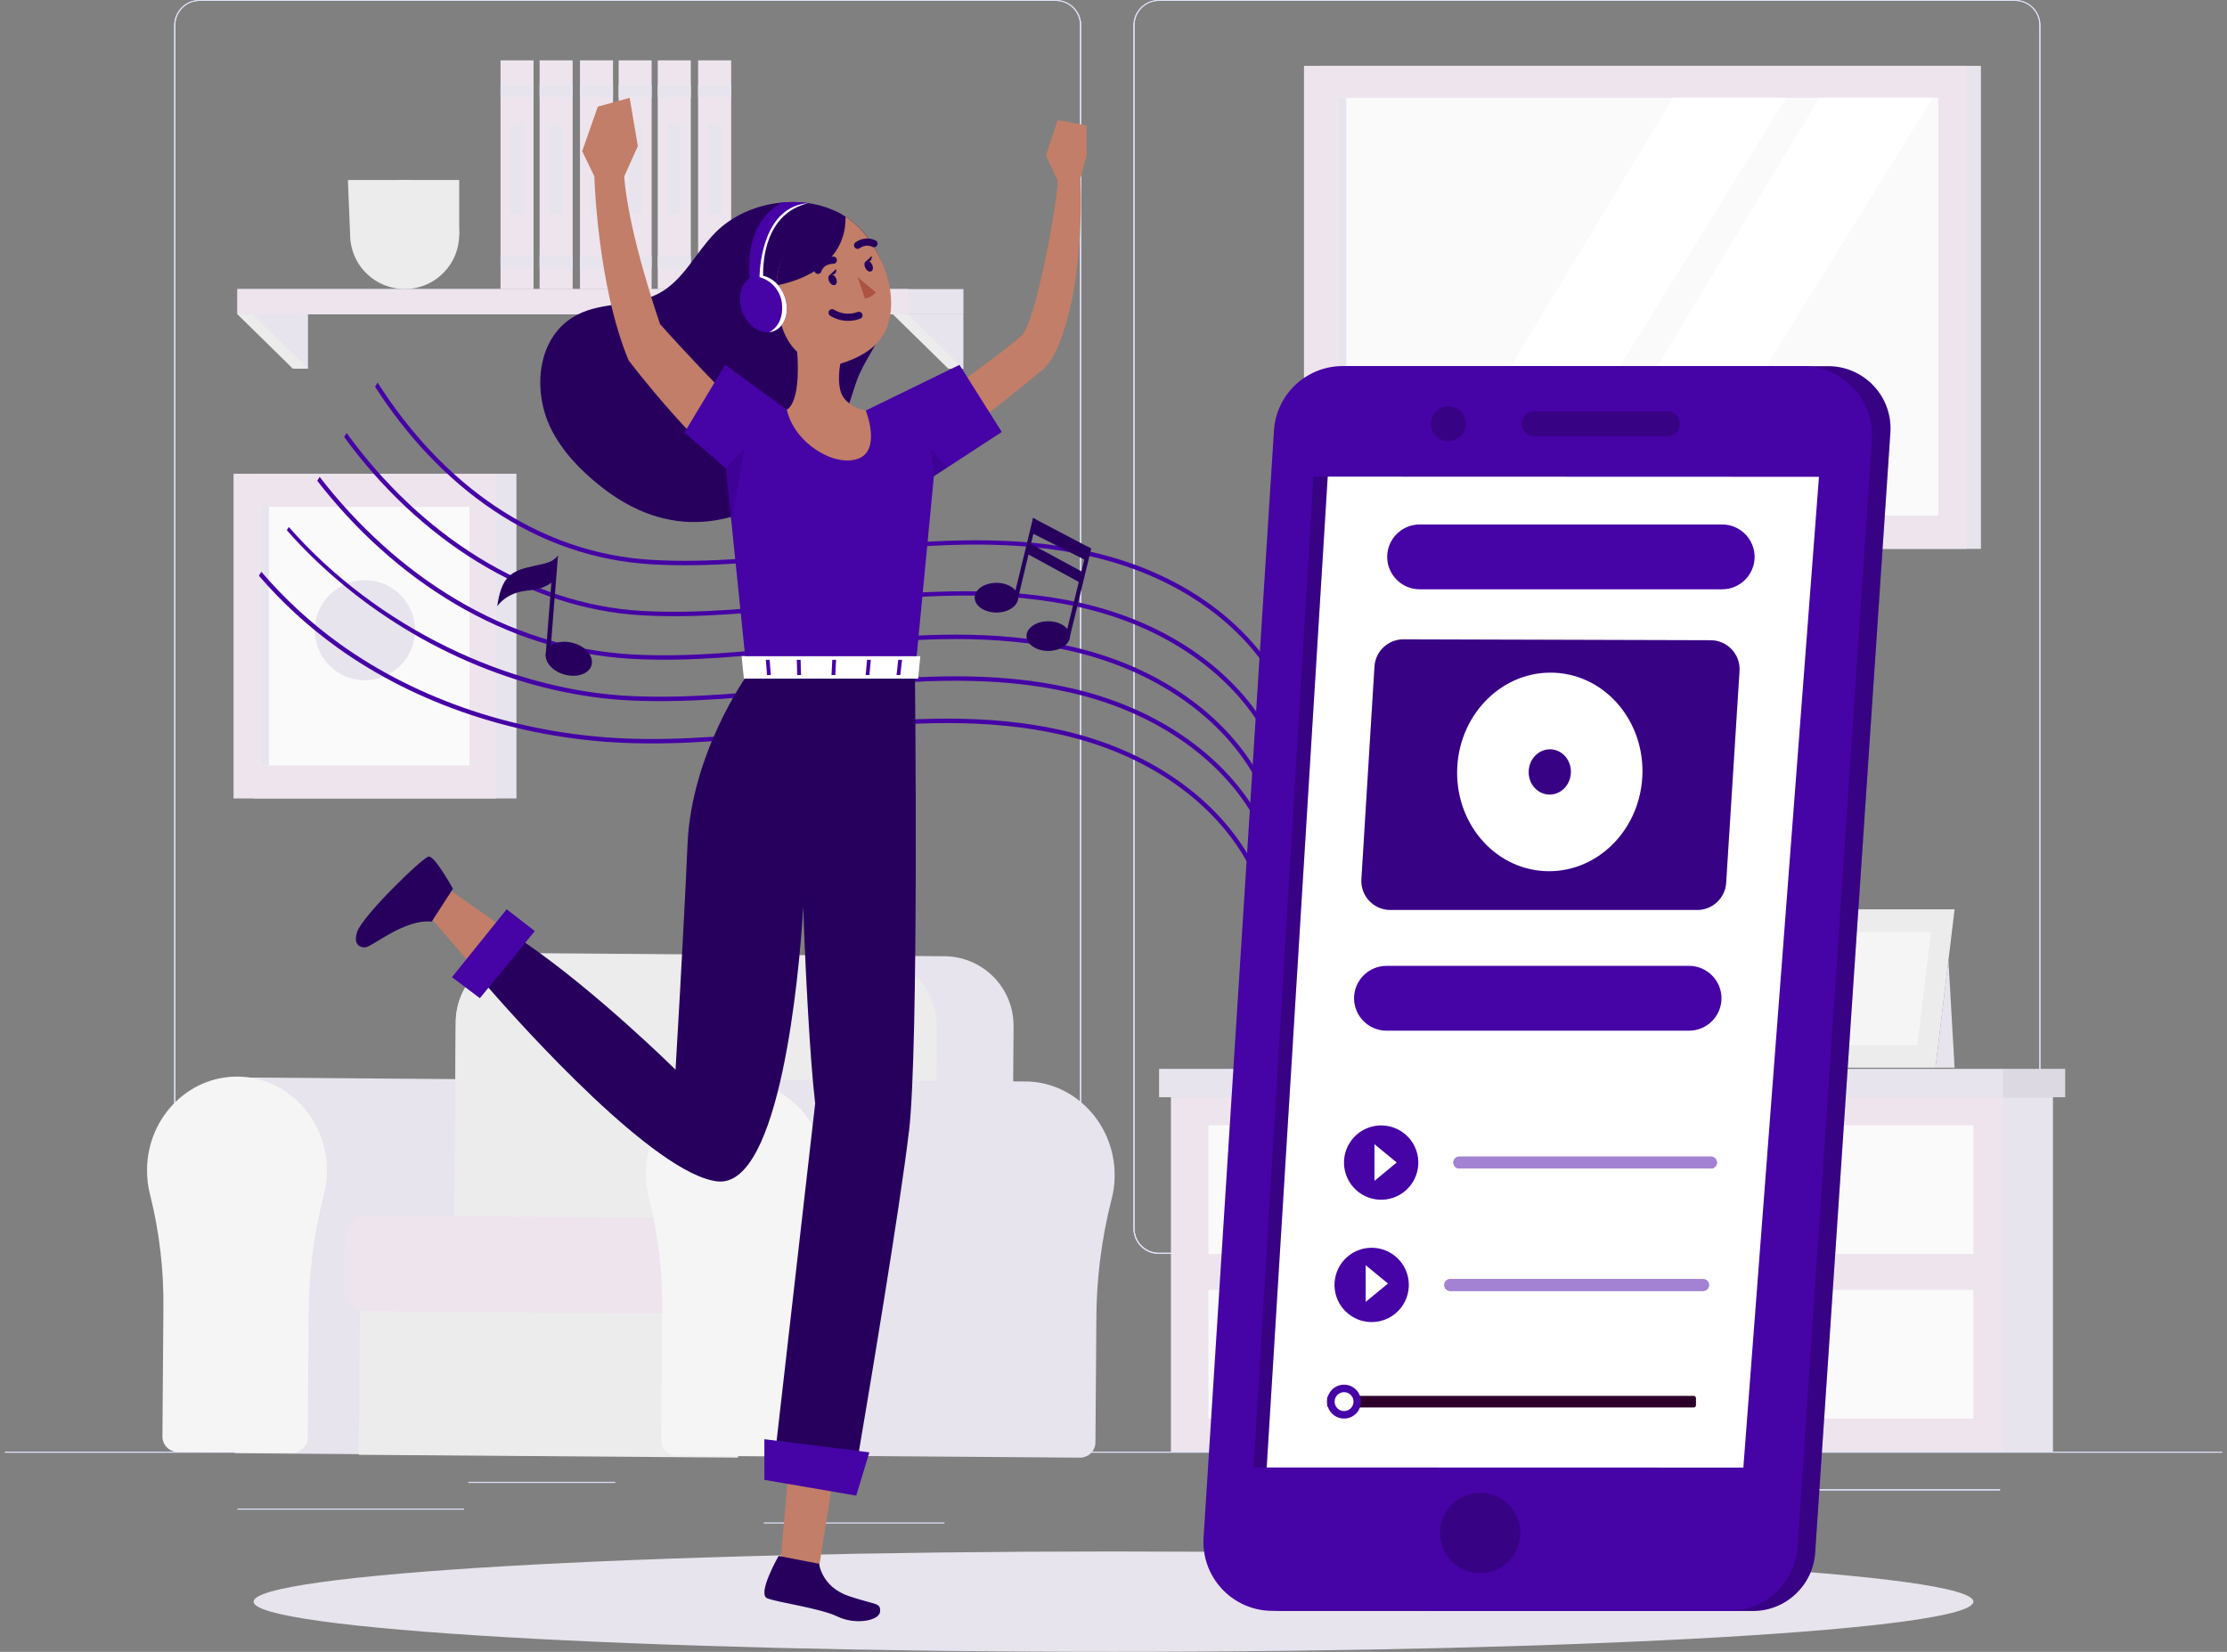 <svg width="310" height="230" viewBox="0 0 310 230" fill="none" xmlns="http://www.w3.org/2000/svg">
<rect x="0" y="0" width="310" height="230" fill="#808080" stroke="none"/>
<g clip-path="url(#clip0_38_5186)">
<path d="M278.408 207.362H220.908V207.516H278.408V207.362Z" fill="#DEE2F9"/>
<path d="M197.869 209.967H171.798V210.121H197.869V209.967Z" fill="#DEE2F9"/>
<path d="M146.974 174.587H27.77C25.826 174.587 24.251 173.006 24.251 171.062V3.494C24.27 1.562 25.838 0.006 27.77 0H146.974C148.919 0 150.5 1.581 150.5 3.525V171.062C150.5 173.006 148.919 174.587 146.974 174.587ZM27.77 0.124C25.912 0.124 24.406 1.636 24.406 3.494V171.062C24.406 172.92 25.912 174.426 27.77 174.432H146.974C148.833 174.432 150.339 172.92 150.345 171.062V3.494C150.345 1.636 148.833 0.13 146.974 0.124H27.77Z" fill="#DEE2F9"/>
<path d="M280.513 174.587H161.303C159.358 174.587 157.784 173.006 157.778 171.062V3.494C157.797 1.562 159.371 0.006 161.303 0H280.513C282.446 0.006 284.008 1.562 284.026 3.494V171.062C284.026 173.006 282.458 174.581 280.513 174.587ZM161.303 0.124C159.445 0.124 157.939 1.636 157.932 3.494V171.062C157.932 172.92 159.445 174.426 161.303 174.432H280.513C282.372 174.432 283.878 172.92 283.884 171.062V3.494C283.884 1.636 282.372 0.13 280.513 0.124H161.303Z" fill="#DEE2F9"/>
<path d="M309.338 202.121H0.662V202.275H309.338V202.121Z" fill="#DEE2F9"/>
<path d="M85.647 206.325H65.2V206.479H85.647V206.325Z" fill="#DEE2F9"/>
<path d="M131.473 211.98H106.316V212.134H131.473V211.98Z" fill="#DEE2F9"/>
<path d="M64.583 210.047H33.049V210.202H64.583V210.047Z" fill="#DEE2F9"/>
<path d="M278.408 207.362H220.908V207.516H278.408V207.362Z" fill="#DEE2F9"/>
<path d="M197.869 209.967H171.798V210.121H197.869V209.967Z" fill="#DEE2F9"/>
<path d="M146.974 174.587H27.77C25.826 174.587 24.251 173.006 24.251 171.062V3.494C24.27 1.562 25.838 0.006 27.77 0H146.974C148.919 0 150.5 1.581 150.5 3.525V171.062C150.5 173.006 148.919 174.587 146.974 174.587ZM27.77 0.124C25.912 0.124 24.406 1.636 24.406 3.494V171.062C24.406 172.92 25.912 174.426 27.77 174.432H146.974C148.833 174.432 150.339 172.92 150.345 171.062V3.494C150.345 1.636 148.833 0.13 146.974 0.124H27.77Z" fill="#DEE2F9"/>
<path d="M280.513 174.587H161.303C159.358 174.587 157.784 173.006 157.778 171.062V3.494C157.797 1.562 159.371 0.006 161.303 0H280.513C282.446 0.006 284.008 1.562 284.026 3.494V171.062C284.026 173.006 282.458 174.581 280.513 174.587ZM161.303 0.124C159.445 0.124 157.939 1.636 157.932 3.494V171.062C157.932 172.92 159.445 174.426 161.303 174.432H280.513C282.372 174.432 283.878 172.92 283.884 171.062V3.494C283.884 1.636 282.372 0.13 280.513 0.124H161.303Z" fill="#DEE2F9"/>
<path d="M275.748 9.168H183.491V76.422H275.748V9.168Z" fill="#E7E4ED"/>
<path d="M273.772 9.168H181.515V76.422H273.772V9.168Z" fill="#EEE4EE"/>
<path d="M269.809 13.619H186.207V71.767H269.809V13.619Z" fill="#FAFAFA"/>
<path d="M187.399 13.619H186.201V71.767H187.399V13.619Z" fill="#E7E4ED"/>
<path d="M269.037 13.619L232.984 71.767H218.155L253.27 13.619H269.037Z" fill="white"/>
<path d="M248.652 13.619L212.599 71.767H197.77L232.885 13.619H248.652Z" fill="white"/>
<path d="M285.773 152.776H169.952V202.121H285.773V152.776Z" fill="#E7E4ED"/>
<path d="M278.816 152.776H162.995V202.121H278.816V152.776Z" fill="#EEE4EE"/>
<path d="M274.698 156.69H168.211V174.605H274.698V156.69Z" fill="#FAFAFA"/>
<path d="M274.698 179.6H168.211V197.515H274.698V179.6Z" fill="#FAFAFA"/>
<path d="M287.477 148.825H161.346V152.776H287.477V148.825Z" fill="#E7E4ED"/>
<path opacity="0.05" d="M287.477 148.825H278.81V152.776H287.477V148.825Z" fill="black"/>
<path d="M251.961 126.612H272.08L269.42 148.658H249.115L251.961 126.612Z" fill="#ECECEC"/>
<path d="M254.43 129.767H268.796L266.895 145.51H252.399L254.43 129.767Z" fill="#F5F5F5"/>
<path d="M271.222 133.687L272.08 148.658H269.42L271.222 133.687Z" fill="#E7E4ED"/>
<path d="M255.227 129.767L253.196 145.51H252.399L254.43 129.767H255.227Z" fill="#E7E4ED"/>
<path d="M71.892 65.964H35.327V111.173H71.892V65.964Z" fill="#E7E4ED"/>
<path d="M69.077 65.964H32.511V111.173H69.077V65.964Z" fill="#EEE4EE"/>
<path d="M65.361 70.569H36.24V106.573H65.361V70.569Z" fill="#FAFAFA"/>
<path d="M37.426 70.569H36.24V106.573H37.426V70.569Z" fill="#E7E4ED"/>
<path d="M55.727 92.681C58.449 89.959 58.449 85.546 55.727 82.824C53.005 80.102 48.592 80.102 45.87 82.824C43.148 85.546 43.148 89.959 45.87 92.681C48.592 95.403 53.005 95.403 55.727 92.681Z" fill="#E7E4ED"/>
<path d="M33.098 150.029L32.703 202.343L74.121 202.652C75.3 202.627 76.239 201.658 76.226 200.472L76.35 183.767C76.325 178.044 77.029 172.34 78.442 166.79C78.807 165.407 78.955 163.975 78.875 162.548C78.529 156.085 73.547 150.794 67.349 150.306C67.052 150.276 66.756 150.276 66.472 150.276L33.092 150.022L33.098 150.029Z" fill="#E7E4ED"/>
<path d="M20.893 166.351C22.196 171.556 22.819 176.902 22.745 182.267L22.609 199.954C22.572 201.133 23.498 202.121 24.684 202.164L40.735 202.287C41.914 202.263 42.852 201.293 42.84 200.108L42.963 183.403C42.939 177.68 43.642 171.975 45.056 166.425C45.42 165.043 45.569 163.61 45.488 162.184C45.142 155.721 40.16 150.43 33.962 149.942C26.653 149.368 20.529 155.35 20.467 162.851C20.455 164.03 20.597 165.209 20.887 166.357L20.893 166.351Z" fill="#F5F5F5"/>
<path d="M50.178 170.812L49.94 202.561L102.747 202.957L102.985 171.208L50.178 170.812Z" fill="#ECECEC"/>
<path d="M141.091 142.886L140.826 178.427L130.146 178.346L63.181 177.84L63.447 142.299C63.484 137.379 67.182 133.348 71.948 132.78C72.355 132.73 72.769 132.7 73.189 132.706L131.491 133.144C136.831 133.187 141.128 137.546 141.085 142.886H141.091Z" fill="#E7E4ED"/>
<path d="M130.405 142.886L130.139 178.346L63.175 177.84L63.441 142.299C63.478 137.379 67.176 133.348 71.942 132.78L120.805 133.144C126.145 133.187 130.442 137.546 130.399 142.886H130.405Z" fill="#ECECEC"/>
<path d="M100.019 169.605C100.488 169.617 100.858 170.012 100.84 170.481L100.753 182.094C100.753 182.563 100.365 182.94 99.895 182.94L50.791 182.569C49.217 182.557 47.952 181.273 47.964 179.698L48.019 172.062C48.032 170.488 49.316 169.222 50.89 169.234L99.994 169.605C99.994 169.605 100.006 169.605 100.013 169.605H100.019Z" fill="#EEE4EE"/>
<path d="M99.932 150.263L99.537 202.577L150.382 202.96C151.561 202.936 152.506 201.966 152.487 200.781L152.611 184.075C152.592 178.353 153.296 172.648 154.704 167.098C155.074 165.715 155.222 164.283 155.136 162.857C154.79 156.393 149.814 151.103 143.616 150.615C143.32 150.584 143.023 150.584 142.733 150.584L99.926 150.263H99.932Z" fill="#E7E4ED"/>
<path d="M90.357 166.87C91.647 172.074 92.259 177.42 92.172 182.785L92.037 200.472C92.006 201.651 92.932 202.639 94.111 202.682L110.162 202.806C111.341 202.781 112.286 201.812 112.267 200.627L112.391 183.921C112.372 178.198 113.076 172.494 114.483 166.944C114.854 165.561 115.002 164.129 114.915 162.703C114.57 156.239 109.594 150.948 103.396 150.461C96.086 149.887 89.956 155.869 89.9 163.37C89.9 164.555 90.049 165.734 90.357 166.876V166.87Z" fill="#F5F5F5"/>
<path d="M134.109 40.251H33.049V43.758H134.109V40.251Z" fill="#E7E4ED"/>
<path d="M126.38 40.251H33.049V43.758H126.38V40.251Z" fill="#EEE4EE"/>
<path d="M33.049 43.758L40.772 51.339H42.871L40.772 43.758H33.049Z" fill="#ECECEC"/>
<path d="M35.141 43.758L42.871 51.339V43.758H35.141Z" fill="#E7E4ED"/>
<path d="M59.283 39.648C63.147 38.017 64.957 33.563 63.327 29.699C61.696 25.835 57.242 24.025 53.379 25.656C49.515 27.286 47.704 31.74 49.335 35.604C50.965 39.468 55.419 41.278 59.283 39.648Z" fill="#ECECEC"/>
<path d="M48.736 32.658L48.427 25.065H63.922V32.658H48.736Z" fill="#ECECEC"/>
<path d="M74.269 8.402H69.676V40.251H74.269V8.402Z" fill="#EEE4EE"/>
<path d="M79.714 8.402H75.115V40.251H79.714V8.402Z" fill="#EEE4EE"/>
<path d="M85.332 8.402H80.733V40.251H85.332V8.402Z" fill="#EEE4EE"/>
<path d="M74.269 35.584H69.676V37.294H74.269V35.584Z" fill="#E7E4ED"/>
<path d="M79.714 35.584H75.115V37.294H79.714V35.584Z" fill="#E7E4ED"/>
<path d="M85.332 35.584H80.733V37.294H85.332V35.584Z" fill="#E7E4ED"/>
<path d="M74.269 11.841H69.676V13.551H74.269V11.841Z" fill="#E7E4ED"/>
<path d="M79.714 11.841H75.115V13.551H79.714V11.841Z" fill="#E7E4ED"/>
<path d="M85.332 11.841H80.733V13.551H85.332V11.841Z" fill="#E7E4ED"/>
<path d="M78.319 17.403H76.516V29.806H78.319V17.403Z" fill="#E7E4ED"/>
<path d="M72.874 17.403H71.071V29.806H72.874V17.403Z" fill="#E7E4ED"/>
<path d="M83.937 17.403H82.134V29.806H83.937V17.403Z" fill="#E7E4ED"/>
<path d="M90.709 8.402H86.116V40.251H90.709V8.402Z" fill="#EEE4EE"/>
<path d="M96.16 8.402H91.561V40.251H96.16V8.402Z" fill="#EEE4EE"/>
<path d="M101.778 8.402H97.179V40.251H101.778V8.402Z" fill="#EEE4EE"/>
<path d="M90.709 35.584H86.116V37.294H90.709V35.584Z" fill="#E7E4ED"/>
<path d="M96.16 35.584H91.561V37.294H96.16V35.584Z" fill="#E7E4ED"/>
<path d="M101.778 35.584H97.179V37.294H101.778V35.584Z" fill="#E7E4ED"/>
<path d="M90.709 11.841H86.116V13.551H90.709V11.841Z" fill="#E7E4ED"/>
<path d="M96.16 11.841H91.561V13.551H96.16V11.841Z" fill="#E7E4ED"/>
<path d="M101.778 11.841H97.179V13.551H101.778V11.841Z" fill="#E7E4ED"/>
<path d="M94.765 17.403H92.963V29.806H94.765V17.403Z" fill="#E7E4ED"/>
<path d="M89.32 17.403H87.517V29.806H89.32V17.403Z" fill="#E7E4ED"/>
<path d="M100.383 17.403H98.58V29.806H100.383V17.403Z" fill="#E7E4ED"/>
<path d="M124.281 43.758L132.01 51.339H134.103L132.01 43.758H124.281Z" fill="#ECECEC"/>
<path d="M126.38 43.758L134.103 51.339V43.758H126.38Z" fill="#E7E4ED"/>
<path d="M155 230C221.107 230 274.698 226.871 274.698 223.012C274.698 219.152 221.107 216.023 155 216.023C88.893 216.023 35.302 219.152 35.302 223.012C35.302 226.871 88.893 230 155 230Z" fill="#E7E4ED"/>
<path d="M174.675 120.741L174.119 121.019C169.798 112.438 160.902 105.795 149.722 102.795C139.307 99.999 128.51 100.474 118.385 101.4C116.045 101.61 113.662 101.857 111.353 102.097C103.315 102.931 95.006 103.789 86.795 103.431C72.121 102.789 57.959 98.072 46.939 90.152C42.889 87.244 39.228 83.873 36.037 80.163L36.376 79.614C39.568 83.342 43.235 86.732 47.297 89.652C58.224 97.504 72.263 102.178 86.826 102.814C94.987 103.172 103.272 102.314 111.292 101.48C113.601 101.246 115.983 100.999 118.329 100.783C128.51 99.85 139.375 99.381 149.876 102.196C161.229 105.246 170.267 112.006 174.675 120.741Z" fill="#4603A6"/>
<path d="M175.842 114.852L175.286 115.13C170.965 106.549 162.069 99.906 150.888 96.906C140.474 94.109 129.676 94.578 119.552 95.504C117.212 95.72 114.829 95.967 112.52 96.202C104.482 97.035 96.173 97.9 87.962 97.541C73.615 96.912 58.632 90.757 46.853 80.651C44.34 78.496 42.025 76.218 39.926 73.829L40.204 73.378C52.471 87.374 70.948 96.177 87.993 96.924C96.154 97.282 104.445 96.424 112.458 95.591C114.767 95.35 117.15 95.103 119.496 94.887C129.676 93.961 140.542 93.486 151.043 96.307C162.396 99.356 171.434 106.11 175.842 114.852Z" fill="#4603A6"/>
<path d="M175.842 109.049L175.286 109.327C170.965 100.745 162.069 94.103 150.888 91.096C140.474 88.306 129.676 88.775 119.552 89.701C117.064 89.93 114.527 90.201 112.076 90.46C104.18 91.312 96.018 92.183 87.962 91.738C70.151 90.744 54.773 80.62 44.161 66.946L44.494 66.396C55.008 80.021 70.287 90.133 87.993 91.121C96 91.566 104.143 90.695 112.008 89.849C114.465 89.584 117.002 89.312 119.496 89.084C129.676 88.158 140.542 87.682 151.043 90.504C162.396 93.547 171.434 100.307 175.842 109.049Z" fill="#4603A6"/>
<path d="M177.243 102.993L176.688 103.27C172.366 94.689 163.47 88.04 152.29 85.04C141.875 82.243 131.072 82.719 120.953 83.645C118.465 83.873 115.928 84.145 113.477 84.404C105.581 85.25 97.42 86.127 89.363 85.676C73.287 84.781 58.274 75.051 47.908 60.846L48.248 60.284C58.514 74.459 73.423 84.17 89.394 85.065C97.401 85.509 105.538 84.639 113.409 83.793C115.866 83.528 118.403 83.256 120.898 83.028C130.59 82.145 141.912 81.62 152.444 84.447C163.797 87.491 172.835 94.251 177.243 102.993Z" fill="#4603A6"/>
<path d="M178.712 95.893L178.163 96.171C173.835 87.59 164.939 80.947 153.759 77.947C143.344 75.15 132.547 75.619 122.429 76.545C119.935 76.774 117.397 77.046 114.946 77.311C107.05 78.157 98.889 79.033 90.833 78.583C74.349 77.663 61.126 67.68 52.205 53.845L52.563 53.271C61.379 67.075 74.498 77.052 90.87 77.965C98.877 78.41 107.013 77.539 114.885 76.694C117.335 76.434 119.873 76.163 122.373 75.934C132.059 75.045 143.381 74.52 153.92 77.348C165.273 80.398 174.305 87.158 178.712 95.893Z" fill="#4603A6"/>
<path d="M141.727 83.219C141.727 84.361 140.375 85.287 138.702 85.287C137.029 85.287 135.677 84.361 135.677 83.219C135.677 82.077 137.029 81.151 138.702 81.151C140.375 81.151 141.727 82.077 141.727 83.219Z" fill="#27005E"/>
<path d="M141.616 83.731L141.017 83.589L143.801 72.119L144.307 72.409L141.616 83.731Z" fill="#27005E"/>
<path d="M148.938 88.565C148.938 89.707 147.586 90.633 145.913 90.633C144.24 90.633 142.888 89.707 142.888 88.565C142.888 87.423 144.24 86.497 145.913 86.497C147.586 86.497 148.938 87.423 148.938 88.565Z" fill="#27005E"/>
<path d="M148.826 89.084L148.228 88.936L151.382 76.107L151.907 76.373L148.826 89.084Z" fill="#27005E"/>
<path d="M150.395 81.151L142.888 77.058L143.233 75.595L150.746 79.669L150.395 81.151Z" fill="#27005E"/>
<path d="M151.666 76.255L143.801 72.119L143.567 74.187L151.142 78.015L151.666 76.255Z" fill="#27005E"/>
<path d="M82.35 92.609C82.011 93.825 80.319 94.412 78.572 93.924C76.825 93.436 75.683 92.053 76.016 90.843C76.35 89.633 78.047 89.041 79.794 89.528C81.541 90.016 82.684 91.399 82.35 92.609Z" fill="#27005E"/>
<path d="M77.671 77.36L76.566 91.374L75.948 91.325L76.751 81.132L76.998 77.99C77.257 77.829 77.486 77.626 77.671 77.36Z" fill="#27005E"/>
<path d="M77.671 77.36L77.041 80.891C76.948 80.978 76.856 81.058 76.751 81.132C76.022 81.7 75.09 81.99 74.17 82.132C73.547 82.231 72.911 82.274 72.294 82.423C71.084 82.725 69.954 83.404 69.213 84.41C69.46 82.855 69.787 81.163 70.979 80.126C71.911 79.311 73.189 79.07 74.393 78.78C75.282 78.564 76.257 78.447 76.998 77.99C77.257 77.829 77.486 77.626 77.671 77.36Z" fill="#27005E"/>
<path d="M122.867 45.882C121.873 48.425 120.076 50.592 119.2 53.179C117.41 58.469 116.508 62.896 111.878 66.563C102.772 73.798 92.969 75.187 83.554 67.668C80.788 65.464 78.263 62.853 76.695 59.686C74.084 54.42 74.658 46.69 80.461 43.77C83.955 42.005 88.314 42.69 91.759 40.825C95.129 39.004 96.839 35.195 99.513 32.448C101.902 29.997 105.328 28.522 108.835 28.201C110.063 28.083 111.304 28.108 112.508 28.281C114.175 28.522 115.78 29.047 117.218 29.874C122.317 32.8 125.157 40.029 122.873 45.882H122.867Z" fill="#27005E"/>
<path d="M126.941 58.056C126.941 58.056 140.431 48.604 142.32 46.585C144.209 44.567 147.234 28.059 147.234 25.157L145.598 21.626L147.234 16.712L151.265 17.471V21.632L150.382 24.91C150.382 24.91 151.29 40.054 146.777 49.32C146.326 50.24 145.684 51.049 144.894 51.697C141.566 54.426 131.436 62.655 127.565 64.748C122.904 67.267 126.935 58.068 126.935 58.068L126.941 58.056Z" fill="#C27E68"/>
<path d="M108.563 62.346C108.563 62.346 100.006 54.24 91.876 45.122C91.876 45.122 87.456 32.442 86.894 24.564L88.789 20.342L87.647 13.619L83.221 14.847L81.041 21.052L82.733 24.552C82.733 24.552 83.14 39.683 87.499 50.172C87.499 50.172 97.5 63.433 106.39 69.446C106.39 69.446 111.619 70.156 108.557 62.34L108.563 62.346Z" fill="#C27E68"/>
<path d="M116.064 205.214L113.712 220.116L108.526 218.777L109.865 203.658L116.064 205.214Z" fill="#C27E68"/>
<path d="M66.034 134.848L58.953 126.606L61.292 122.976L70.337 129.341L66.034 134.848Z" fill="#C27E68"/>
<path d="M126.522 157.542C125.318 167.926 120.749 195.12 119.57 202.034C119.391 203.071 119.299 203.658 119.299 203.658L107.915 202.269L108.106 200.602L113.471 153.652C113.088 150.362 112.767 145.837 112.508 141.41C112.069 133.953 111.823 126.767 111.804 126.193C111.804 126.18 111.804 126.168 111.804 126.156C111.804 126.156 111.804 126.211 111.804 126.31C111.779 126.724 111.755 127.082 111.736 127.366C111.736 127.434 111.736 127.508 111.724 127.582C111.724 127.619 111.724 127.656 111.724 127.693C111.236 134.953 108.686 165.462 99.871 164.493C91.228 163.53 72.837 143.071 68.003 137.533C67.244 136.663 66.818 136.157 66.818 136.157L71.263 130.039C71.874 130.434 72.497 130.841 73.121 131.273C83.029 138.058 94.037 148.936 94.037 148.936C94.037 148.936 95.148 130.323 95.704 117.544C96.259 104.764 104.013 93.992 104.013 93.992H127.361C127.361 93.992 127.929 145.596 126.534 157.542H126.522Z" fill="#27005E"/>
<path d="M106.402 200.392V206.053L119.187 208.245L121.015 202.219L106.402 200.392Z" fill="#4603A6"/>
<path d="M66.799 138.984L74.442 129.638L70.528 126.606L62.916 136.058L66.799 138.984Z" fill="#4603A6"/>
<path d="M108.384 216.647L114.02 217.733C114.02 217.733 114.36 220.968 118.187 222.246C122.015 223.524 122.601 223.129 122.503 224.407C122.404 225.685 119.039 226.271 116.601 225.092C114.162 223.913 108.279 223.129 106.803 222.543C105.334 221.956 108.384 216.647 108.384 216.647Z" fill="#27005E"/>
<path d="M139.455 60.142L131.837 65.112L129.997 66.31C129.997 66.31 127.88 88.429 127.349 93.992H103.995L101.828 72.829L101.044 65.174L95.271 60.229L100.945 50.802L109.514 57.031L120.515 57.161L133.559 50.802L139.449 60.149L139.455 60.142Z" fill="#4603A6"/>
<path d="M122.577 47.19C120.539 49.919 116.403 50.783 116.403 50.783C114.088 50.833 108.409 50.468 108.088 40.745C108.075 40.393 108.075 40.048 108.088 39.714C108.439 30.942 117.212 29.861 117.212 29.861C117.212 29.861 117.391 29.954 117.7 30.164C118.57 30.756 120.472 32.059 122.219 35.38C124.577 39.875 124.614 44.449 122.577 47.184V47.19Z" fill="#C27E68"/>
<path d="M115.829 43.542C115.829 43.542 117.471 44.684 119.564 43.906" stroke="#27005E" stroke-linecap="round" stroke-linejoin="round"/>
<path d="M113.86 37.64C113.86 37.64 114.181 36.276 116.002 36.226" stroke="#27005E" stroke-linecap="round" stroke-linejoin="round"/>
<path d="M119.379 34.152C119.379 34.152 120.379 33.331 121.657 33.923" stroke="#27005E" stroke-linecap="round" stroke-linejoin="round"/>
<path d="M116.372 38.727C116.564 39.122 116.508 39.548 116.243 39.671C115.983 39.794 115.613 39.578 115.422 39.183C115.23 38.788 115.286 38.362 115.551 38.239C115.811 38.115 116.181 38.331 116.366 38.727H116.372Z" fill="#27005E"/>
<path d="M121.398 36.837C121.589 37.233 121.533 37.658 121.268 37.782C121.009 37.905 120.638 37.689 120.447 37.294C120.256 36.899 120.311 36.473 120.577 36.35C120.836 36.226 121.206 36.442 121.398 36.837Z" fill="#27005E"/>
<path d="M115.557 38.239L116.391 37.449C116.391 37.449 116.595 38.368 115.557 38.239Z" fill="#27005E"/>
<path d="M120.496 36.442L121.33 35.652C121.33 35.652 121.533 36.572 120.496 36.442Z" fill="#27005E"/>
<path d="M119.379 38.572L120.385 41.542C120.385 41.542 121.046 41.585 121.929 40.727L119.379 38.572Z" fill="#AC5342"/>
<path d="M117.089 50.16C116.965 50.351 116.329 53.815 117.403 55.327C118.478 56.84 120.521 57.154 120.521 57.154C120.521 57.154 122.75 62.766 119.379 63.896C116.014 65.032 110.532 61.624 109.52 57.025C109.52 57.025 111.557 56.383 110.952 48.672C110.341 40.955 117.082 50.16 117.082 50.16H117.089Z" fill="#C27E68"/>
<path d="M117.7 30.17C117.829 38.202 108.483 39.659 108.094 39.721C108.446 30.948 116.409 29.479 116.409 29.479C116.409 29.479 117.397 29.96 117.7 30.17Z" fill="#27005E"/>
<path d="M109.643 41.628C108.902 39.992 106.908 38.443 105.742 39.578C104.124 41.153 106.205 43.881 107.711 44.116C108.365 44.215 109.267 44.264 109.693 43.641C110.057 43.11 109.977 42.363 109.649 41.628H109.643Z" fill="#C27E68"/>
<path opacity="0.2" d="M103.612 62.427L101.834 72.823L101.056 65.174L103.612 62.427Z" fill="#27005E"/>
<path opacity="0.2" d="M131.843 65.106L130.003 66.304L129.54 62.427L131.843 65.106Z" fill="#27005E"/>
<path d="M127.559 91.868L127.355 93.992H104.001L103.785 91.868H127.559Z" fill="white" stroke="white" stroke-miterlimit="10"/>
<path d="M107.297 93.992H106.773L106.606 91.868H107.137L107.297 93.992Z" fill="#4603A6"/>
<path d="M111.501 93.992H110.971L110.915 91.868H111.446L111.501 93.992Z" fill="#4603A6"/>
<path d="M116.385 91.868L116.274 93.992H115.743L115.854 91.868H116.385Z" fill="#4603A6"/>
<path d="M121.219 91.868L121.027 93.992H120.502L120.694 91.868H121.219Z" fill="#4603A6"/>
<path d="M125.565 91.868L125.324 93.992H124.799L125.034 91.868H125.565Z" fill="#4603A6"/>
<path d="M60.095 128.323L63.052 123.748C63.052 123.748 60.521 119.155 59.675 119.266C58.829 119.377 50.446 127.539 49.717 129.749C49.192 131.341 49.908 131.934 50.834 131.909C51.754 131.885 56.31 127.915 60.101 128.323H60.095Z" fill="#27005E"/>
<path d="M112.502 28.281C106.637 29.719 106.186 36.072 106.229 38.406C106.229 38.541 106.229 38.653 106.229 38.757C106.242 39.078 106.26 39.264 106.26 39.264L104.501 39.727C104.451 39.387 104.414 39.06 104.383 38.733C103.754 32.139 106.797 29.331 108.822 28.201C110.051 28.083 111.292 28.108 112.495 28.281H112.502Z" fill="#4603A6"/>
<path d="M107.68 46.11C107.483 46.184 107.273 46.233 107.069 46.252C107.057 46.252 107.05 46.252 107.05 46.252C105.581 46.394 104.013 45.233 103.328 43.4C102.624 41.505 103.106 39.535 104.39 38.727C104.532 38.634 104.68 38.56 104.84 38.504C105.13 38.393 105.439 38.344 105.735 38.344C105.902 38.344 106.063 38.362 106.229 38.399C107.458 38.628 108.637 39.69 109.205 41.208C109.989 43.313 109.31 45.505 107.686 46.11H107.68Z" fill="#4603A6"/>
<path d="M106.223 38.406C107.452 38.634 108.631 39.696 109.199 41.215C109.983 43.32 109.304 45.511 107.68 46.116C107.483 46.19 107.273 46.24 107.069 46.258C107.291 46.153 109.223 45.196 108.822 42.066C108.686 41.029 107.952 39.492 106.236 38.764C106.075 38.696 105.908 38.634 105.729 38.578C105.729 38.578 105.729 38.498 105.729 38.356C105.779 36.893 106.334 28.756 112.495 28.287C106.631 29.726 106.18 36.078 106.223 38.412V38.406Z" fill="white"/>
<path opacity="0.2" d="M112.508 141.41C112.069 133.953 111.823 126.767 111.804 126.193C111.804 126.18 111.804 126.168 111.804 126.156C112.032 122.631 112.502 115.593 112.502 115.593C112.502 115.593 114.138 132.471 112.502 141.41H112.508Z" fill="#27005E"/>
<path d="M188.547 50.969L254.486 50.987C259.505 50.987 263.481 55.234 263.141 60.247L252.671 216.209C252.362 220.765 248.578 224.308 244.01 224.308L178.626 224.29C173.619 224.29 169.65 220.061 169.971 215.06L179.885 59.099C180.176 54.531 183.966 50.969 188.547 50.969Z" fill="#4603A6"/>
<path opacity="0.2" d="M188.547 50.969L254.486 50.987C259.505 50.987 263.481 55.234 263.141 60.247L252.671 216.209C252.362 220.765 248.578 224.308 244.01 224.308L178.626 224.29C173.619 224.29 169.65 220.061 169.971 215.06L179.885 59.099C180.176 54.531 183.966 50.969 188.547 50.969Z" fill="black"/>
<path d="M186.917 50.969L250.998 50.987C256.548 50.987 260.943 55.685 260.573 61.229L250.226 215.357C249.887 220.394 245.701 224.314 240.645 224.308L177.113 224.29C171.576 224.29 167.187 219.61 167.538 214.085L177.336 59.957C177.657 54.901 181.849 50.969 186.917 50.969Z" fill="#4603A6"/>
<path opacity="0.2" d="M232.132 60.741H213.525C212.574 60.735 211.796 59.957 211.796 59.007C211.796 58.056 212.574 57.278 213.525 57.278H232.132C233.082 57.284 233.86 58.062 233.86 59.013C233.86 59.963 233.082 60.741 232.132 60.741Z" fill="black"/>
<path opacity="0.2" d="M204.055 59C204.055 60.34 202.968 61.426 201.628 61.426C200.289 61.426 199.202 60.34 199.202 59C199.202 57.661 200.289 56.574 201.628 56.574C202.968 56.574 204.055 57.661 204.055 59Z" fill="black"/>
<path opacity="0.2" d="M210.003 217.401C212.188 215.217 212.188 211.675 210.003 209.491C207.819 207.307 204.278 207.307 202.093 209.491C199.909 211.675 199.909 215.217 202.093 217.401C204.278 219.585 207.819 219.585 210.003 217.401Z" fill="black"/>
<path d="M176.323 204.325L242.676 204.343L253.202 66.39L184.818 66.365L176.323 204.325Z" fill="white"/>
<path opacity="0.2" d="M176.323 204.325H174.496L182.836 66.365H184.818L176.323 204.325Z" fill="black"/>
<path d="M235.12 143.509H192.998C190.516 143.509 188.485 141.478 188.485 138.997C188.485 136.515 190.516 134.484 192.998 134.484H235.12C237.601 134.484 239.633 136.515 239.633 138.997C239.633 141.478 237.601 143.509 235.12 143.509Z" fill="#4603A6"/>
<path d="M239.731 82.052H197.61C195.128 82.052 193.097 80.021 193.097 77.539C193.097 75.058 195.128 73.026 197.61 73.026H239.731C242.213 73.026 244.244 75.058 244.244 77.539C244.244 80.021 242.213 82.052 239.731 82.052Z" fill="#4603A6"/>
<path d="M235.749 194.354H185.071C184.887 194.354 184.738 194.504 184.738 194.688V195.638C184.738 195.823 184.887 195.972 185.071 195.972H235.749C235.934 195.972 236.083 195.823 236.083 195.638V194.688C236.083 194.504 235.934 194.354 235.749 194.354Z" fill="#2D002A"/>
<path d="M187.09 197.515C188.392 197.515 189.448 196.459 189.448 195.157C189.448 193.854 188.392 192.799 187.09 192.799C185.787 192.799 184.732 193.854 184.732 195.157C184.732 196.459 185.787 197.515 187.09 197.515Z" fill="#4603A6"/>
<path d="M188.411 195.157C188.411 195.885 187.825 196.472 187.096 196.472C186.368 196.472 185.781 195.885 185.781 195.157C185.781 194.428 186.368 193.842 187.096 193.842C187.825 193.842 188.411 194.428 188.411 195.157Z" fill="white"/>
<path d="M195.375 89.022L238.126 89.145C240.447 89.152 242.287 91.115 242.139 93.43L240.281 122.921C240.145 125.044 238.386 126.699 236.256 126.699H193.535C191.208 126.699 189.368 124.736 189.51 122.421L191.331 92.806C191.461 90.677 193.233 89.016 195.369 89.022H195.375Z" fill="#4603A6"/>
<path opacity="0.2" d="M195.375 89.022L238.126 89.145C240.447 89.152 242.287 91.115 242.139 93.43L240.281 122.921C240.145 125.044 238.386 126.699 236.256 126.699H193.535C191.208 126.699 189.368 124.736 189.51 122.421L191.331 92.806C191.461 90.677 193.233 89.016 195.369 89.022H195.375Z" fill="black"/>
<path d="M216.525 93.677C209.413 93.269 203.295 99.116 202.857 106.74C202.419 114.364 207.827 120.877 214.939 121.285C222.05 121.692 228.168 115.846 228.607 108.222C229.045 100.597 223.637 94.084 216.525 93.677ZM215.55 110.629C213.926 110.537 212.698 109.055 212.796 107.314C212.895 105.573 214.29 104.24 215.914 104.338C217.538 104.431 218.766 105.913 218.667 107.654C218.569 109.395 217.173 110.728 215.55 110.629Z" fill="white"/>
<path d="M238.169 162.697H203.135C202.678 162.697 202.308 162.326 202.308 161.869C202.308 161.413 202.678 161.042 203.135 161.042H238.169C238.626 161.042 238.997 161.413 238.997 161.869C238.997 162.326 238.626 162.697 238.169 162.697Z" fill="#4603A6"/>
<path opacity="0.5" d="M238.169 162.697H203.135C202.678 162.697 202.308 162.326 202.308 161.869C202.308 161.413 202.678 161.042 203.135 161.042H238.169C238.626 161.042 238.997 161.413 238.997 161.869C238.997 162.326 238.626 162.697 238.169 162.697Z" fill="white"/>
<path d="M237.071 179.748H201.869C201.412 179.748 201.042 179.377 201.042 178.921C201.042 178.464 201.412 178.093 201.869 178.093H237.071C237.527 178.093 237.898 178.464 237.898 178.921C237.898 179.377 237.527 179.748 237.071 179.748Z" fill="#4603A6"/>
<path opacity="0.5" d="M237.071 179.748H201.869C201.412 179.748 201.042 179.377 201.042 178.921C201.042 178.464 201.412 178.093 201.869 178.093H237.071C237.527 178.093 237.898 178.464 237.898 178.921C237.898 179.377 237.527 179.748 237.071 179.748Z" fill="white"/>
<path d="M193.984 166.753C196.678 165.801 198.089 162.845 197.137 160.151C196.185 157.457 193.229 156.046 190.535 156.998C187.841 157.95 186.43 160.906 187.382 163.6C188.334 166.294 191.29 167.705 193.984 166.753Z" fill="#4603A6"/>
<path d="M195.939 180.228C196.667 177.465 195.018 174.635 192.255 173.906C189.493 173.178 186.663 174.827 185.934 177.59C185.206 180.353 186.855 183.183 189.618 183.911C192.38 184.64 195.211 182.991 195.939 180.228Z" fill="#4603A6"/>
<path d="M190.103 176.161V181.267L193.208 178.717L190.103 176.161Z" fill="white"/>
<path d="M191.325 159.314V164.419L194.424 161.863L191.325 159.314Z" fill="white"/>
</g>
<defs>
<clipPath id="clip0_38_5186">
<rect width="308.675" height="230" fill="white" transform="translate(0.662 0)"/>
</clipPath>
</defs>
</svg>
